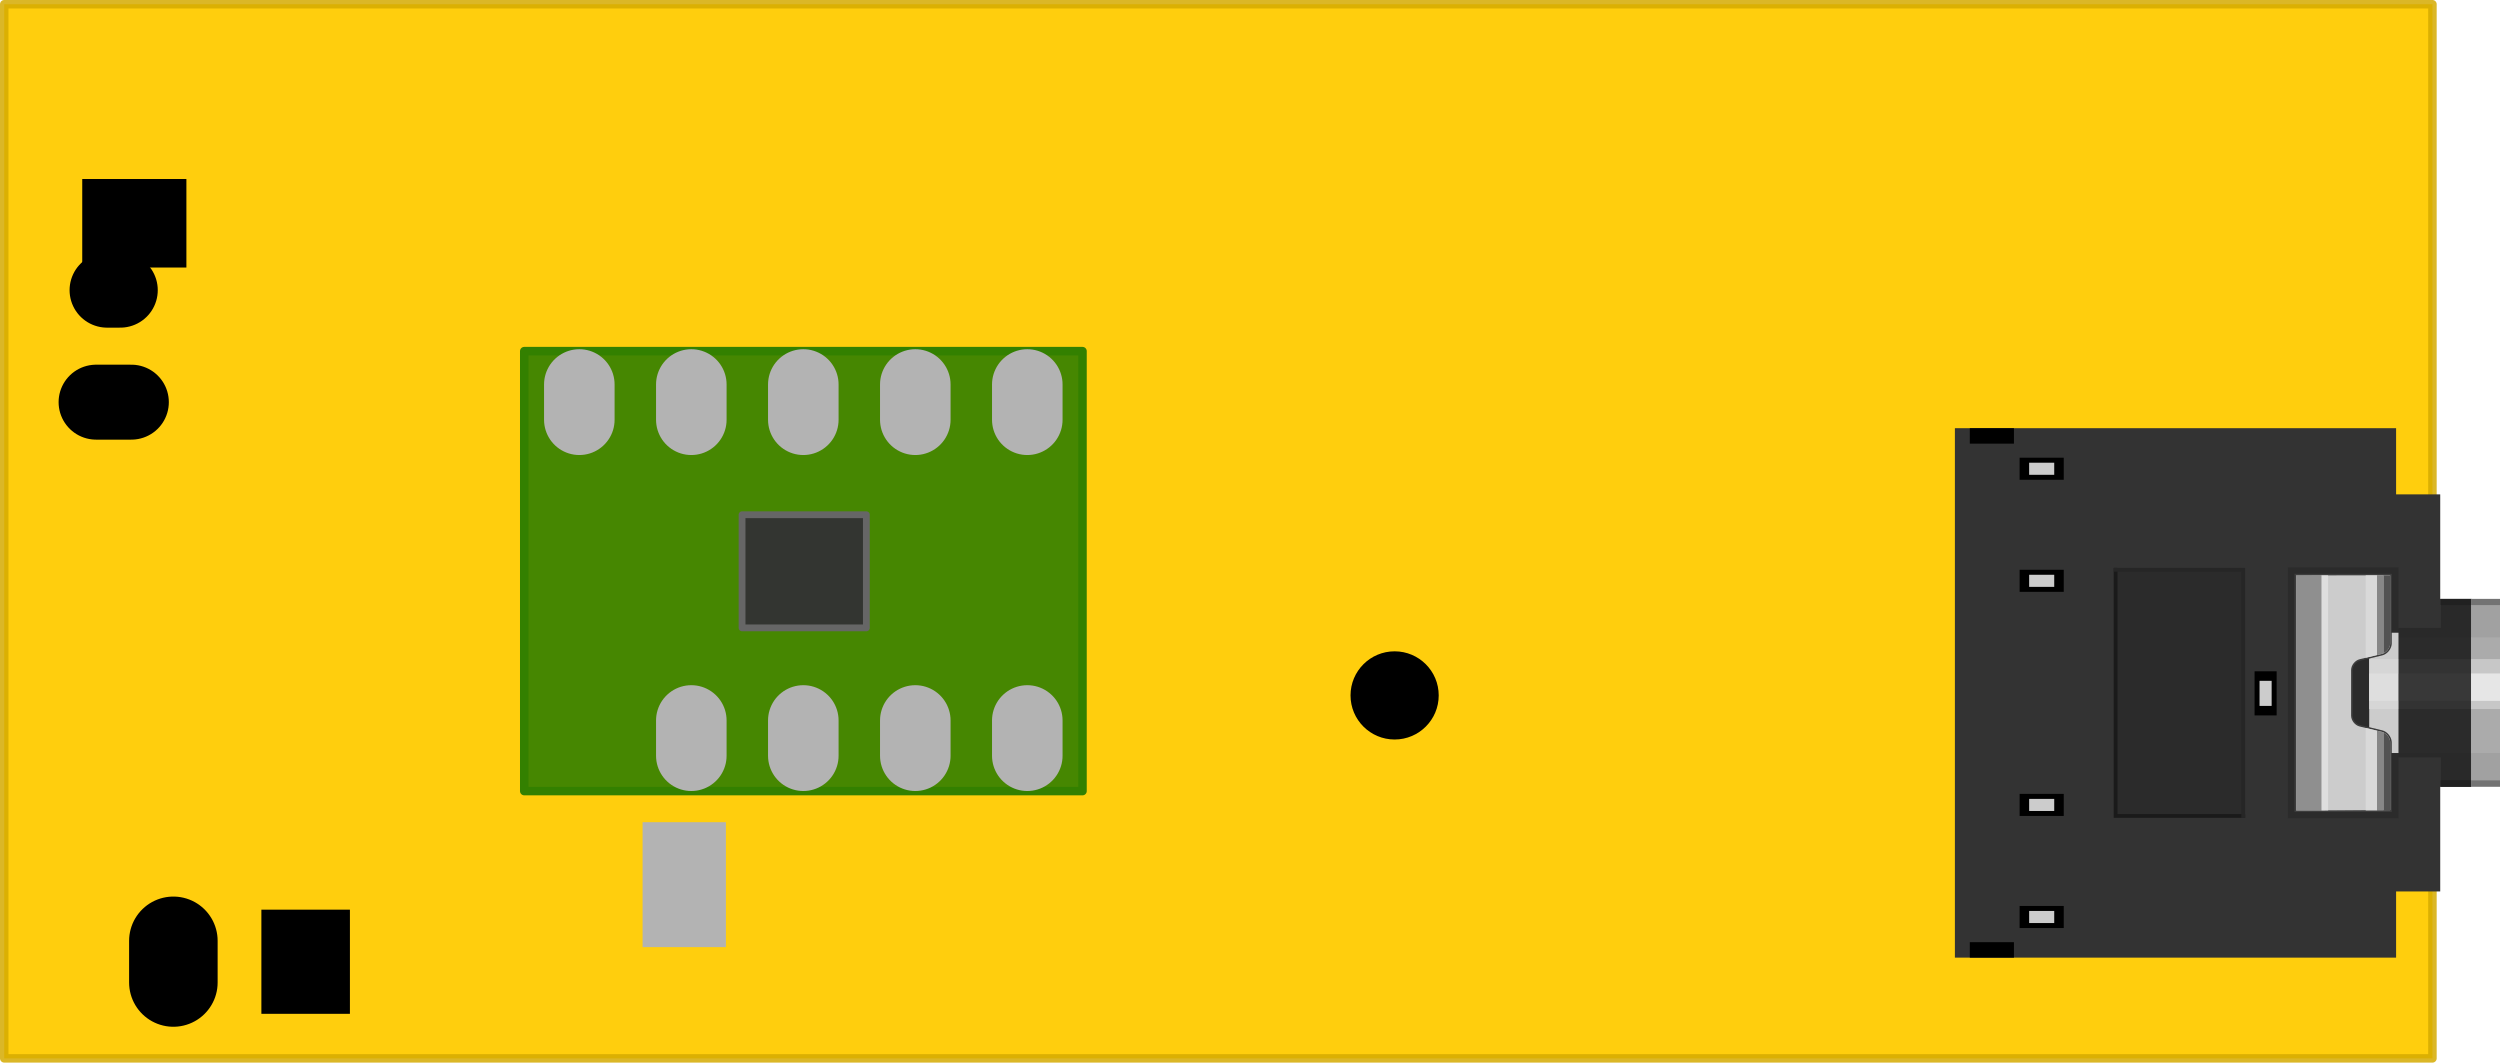 <?xml version="1.0" encoding="UTF-8" standalone="no"?>
<!-- Created with Inkscape (http://www.inkscape.org/) -->

<svg
   xmlns:dc="http://purl.org/dc/elements/1.1/"
   xmlns:cc="http://creativecommons.org/ns#"
   xmlns:rdf="http://www.w3.org/1999/02/22-rdf-syntax-ns#"
   xmlns:svg="http://www.w3.org/2000/svg"
   xmlns="http://www.w3.org/2000/svg"
   xmlns:sodipodi="http://sodipodi.sourceforge.net/DTD/sodipodi-0.dtd"
   xmlns:inkscape="http://www.inkscape.org/namespaces/inkscape"
   width="56.7mm"
   height="24.1mm"
   viewBox="0 0 56.7 24.1"
   version="1.1"
   id="svg7012"
   inkscape:version="0.92.5 (2060ec1f9f, 2020-04-08)"
   sodipodi:docname="qn8035-board.svg">
  <defs
     id="defs7006" />
  <sodipodi:namedview
     id="base"
     pagecolor="#ffffff"
     bordercolor="#666666"
     borderopacity="1.0"
     inkscape:pageopacity="0.0"
     inkscape:pageshadow="2"
     inkscape:zoom="3.3178776"
     inkscape:cx="102.99033"
     inkscape:cy="60.570609"
     inkscape:document-units="mm"
     inkscape:current-layer="layer1"
     showgrid="false"
     inkscape:snap-global="false"
     inkscape:window-width="1848"
     inkscape:window-height="1016"
     inkscape:window-x="72"
     inkscape:window-y="27"
     inkscape:window-maximized="1"
     fit-margin-top="0"
     fit-margin-left="0"
     fit-margin-right="0"
     fit-margin-bottom="0" />
  <g
     inkscape:label="Layer 1"
     inkscape:groupmode="layer"
     id="layer1"
     style="display:inline"
     transform="translate(-79.944,-96.433)">
    <rect
       style="fill:#ffcc00;fill-opacity:0.946;stroke:#d4aa00;stroke-width:0.192;stroke-linecap:round;stroke-linejoin:round;stroke-miterlimit:4;stroke-dasharray:none;stroke-opacity:0.847"
       id="rect8039"
       width="55.072"
       height="23.908"
       x="80.04"
       y="96.529" />
    <g
       transform="matrix(0.003,0,0,0.003,79.949,94.83)"
       style="fill:#000000;fill-opacity:0;stroke:#000000;stroke-width:-0;stroke-linecap:round;stroke-linejoin:round;stroke-opacity:1"
       id="g8" />
    <g
       transform="matrix(0.003,0,0,0.003,79.949,94.83)"
       style="fill:#000000;fill-opacity:1;stroke:#000000;stroke-width:39.37;stroke-linecap:round;stroke-linejoin:round;stroke-opacity:1"
       id="g14" />
    <g
       transform="matrix(0.003,0,0,0.003,79.949,94.83)"
       style="fill:#000000;fill-opacity:0;stroke:#000000;stroke-width:-0;stroke-linecap:round;stroke-linejoin:round;stroke-opacity:1"
       id="g16" />
    <g
       transform="matrix(0.003,0,0,0.003,79.949,94.83)"
       style="fill:#000000;fill-opacity:1;stroke:#000000;stroke-width:39.37;stroke-linecap:round;stroke-linejoin:round;stroke-opacity:1"
       id="g18" />
    <g
       transform="matrix(0.003,0,0,0.003,79.949,94.83)"
       style="fill:#000000;fill-opacity:1;stroke:#000000;stroke-width:39.37;stroke-linecap:round;stroke-linejoin:round;stroke-opacity:1"
       id="g24" />
    <g
       transform="matrix(0.003,0,0,0.003,79.949,94.83)"
       style="fill:#000000;fill-opacity:1;stroke:#000000;stroke-width:39.37;stroke-linecap:round;stroke-linejoin:round;stroke-opacity:1"
       id="g30" />
    <g
       transform="matrix(0.003,0,0,0.003,79.949,94.83)"
       style="fill:#000000;fill-opacity:0;stroke:#000000;stroke-width:-0;stroke-linecap:round;stroke-linejoin:round;stroke-opacity:1"
       id="g32" />
    <g
       transform="matrix(0.003,0,0,0.003,79.949,94.83)"
       style="fill:#000000;fill-opacity:1;stroke:#000000;stroke-width:39.37;stroke-linecap:round;stroke-linejoin:round;stroke-opacity:1"
       id="g34" />
    <g
       transform="matrix(0.003,0,0,0.003,79.949,94.83)"
       style="fill:#000000;fill-opacity:1;stroke:#000000;stroke-width:39.37;stroke-linecap:round;stroke-linejoin:round;stroke-opacity:1"
       id="g40" />
    <g
       transform="matrix(0.003,0,0,0.003,79.949,94.83)"
       style="fill:#000000;fill-opacity:0;stroke:#000000;stroke-width:-0;stroke-linecap:round;stroke-linejoin:round;stroke-opacity:1"
       id="g46" />
    <g
       transform="matrix(0.003,0,0,0.003,79.949,94.83)"
       style="fill:#000000;fill-opacity:1;stroke:#000000;stroke-width:39.37;stroke-linecap:round;stroke-linejoin:round;stroke-opacity:1"
       id="g54" />
    <g
       transform="matrix(0.003,0,0,0.003,79.949,94.83)"
       style="fill:#000000;fill-opacity:0;stroke:#000000;stroke-width:-0;stroke-linecap:round;stroke-linejoin:round;stroke-opacity:1"
       id="g56" />
    <g
       transform="matrix(0.003,0,0,0.003,79.949,94.83)"
       style="fill:#000000;fill-opacity:1;stroke:#000000;stroke-width:39.37;stroke-linecap:round;stroke-linejoin:round;stroke-opacity:1"
       id="g58" />
    <g
       transform="matrix(0.003,0,0,0.003,79.949,94.83)"
       style="fill:#000000;fill-opacity:1;stroke:#000000;stroke-width:39.37;stroke-linecap:round;stroke-linejoin:round;stroke-opacity:1"
       id="g64" />
    <g
       transform="matrix(0.003,0,0,0.003,79.949,94.83)"
       style="fill:#000000;fill-opacity:1;stroke:#000000;stroke-width:39.37;stroke-linecap:round;stroke-linejoin:round;stroke-opacity:1"
       id="g70" />
    <g
       transform="matrix(0.003,0,0,0.003,79.949,94.83)"
       style="fill:#000000;fill-opacity:0;stroke:#000000;stroke-width:-0;stroke-linecap:round;stroke-linejoin:round;stroke-opacity:1"
       id="g72" />
    <g
       transform="matrix(0.003,0,0,0.003,79.949,94.83)"
       style="fill:#000000;fill-opacity:1;stroke:#000000;stroke-width:39.37;stroke-linecap:round;stroke-linejoin:round;stroke-opacity:1"
       id="g74" />
    <g
       transform="matrix(0.003,0,0,0.003,79.949,94.83)"
       style="fill:#000000;fill-opacity:1;stroke:#000000;stroke-width:39.37;stroke-linecap:round;stroke-linejoin:round;stroke-opacity:1"
       id="g80" />
    <g
       transform="matrix(0.003,0,0,0.003,79.949,94.83)"
       style="fill:#000000;fill-opacity:1;stroke:#000000;stroke-width:39.37;stroke-linecap:round;stroke-linejoin:round;stroke-opacity:1"
       id="g86" />
    <g
       transform="matrix(0.003,0,0,0.003,79.949,94.83)"
       style="fill:#000000;fill-opacity:0;stroke:#000000;stroke-width:-0;stroke-linecap:round;stroke-linejoin:round;stroke-opacity:1"
       id="g88" />
    <g
       transform="matrix(0.003,0,0,0.003,79.949,94.83)"
       style="fill:#000000;fill-opacity:1;stroke:#000000;stroke-width:39.37;stroke-linecap:round;stroke-linejoin:round;stroke-opacity:1"
       id="g90" />
    <g
       transform="matrix(0.003,0,0,0.003,79.949,94.83)"
       style="fill:#000000;fill-opacity:1;stroke:#000000;stroke-width:39.37;stroke-linecap:round;stroke-linejoin:round;stroke-opacity:1"
       id="g96" />
    <g
       transform="matrix(0.003,0,0,0.003,79.949,94.83)"
       style="fill:#000000;fill-opacity:1;stroke:#000000;stroke-width:39.37;stroke-linecap:round;stroke-linejoin:round;stroke-opacity:1"
       id="g102" />
    <g
       transform="matrix(0.003,0,0,0.003,79.949,94.83)"
       style="fill:#000000;fill-opacity:0;stroke:#000000;stroke-width:-0;stroke-linecap:round;stroke-linejoin:round;stroke-opacity:1"
       id="g104" />
    <g
       transform="matrix(0.003,0,0,0.003,79.949,94.83)"
       style="fill:#000000;fill-opacity:1;stroke:#000000;stroke-width:39.37;stroke-linecap:round;stroke-linejoin:round;stroke-opacity:1"
       id="g106" />
    <g
       transform="matrix(0.003,0,0,0.003,79.949,94.83)"
       style="fill:#000000;fill-opacity:1;stroke:#000000;stroke-width:39.37;stroke-linecap:round;stroke-linejoin:round;stroke-opacity:1"
       id="g114" />
    <g
       transform="matrix(0.003,0,0,0.003,79.949,94.83)"
       style="fill:#000000;fill-opacity:0;stroke:#000000;stroke-width:-0;stroke-linecap:round;stroke-linejoin:round;stroke-opacity:1"
       id="g116" />
    <g
       transform="matrix(0.003,0,0,0.003,79.949,94.83)"
       style="fill:#000000;fill-opacity:1;stroke:#000000;stroke-width:39.37;stroke-linecap:round;stroke-linejoin:round;stroke-opacity:1"
       id="g118" />
    <g
       transform="matrix(0.003,0,0,0.003,79.949,94.83)"
       style="fill:#000000;fill-opacity:1;stroke:#000000;stroke-width:39.37;stroke-linecap:round;stroke-linejoin:round;stroke-opacity:1"
       id="g124" />
    <g
       transform="matrix(0.003,0,0,0.003,79.949,94.83)"
       style="fill:#000000;fill-opacity:1;stroke:#000000;stroke-width:39.37;stroke-linecap:round;stroke-linejoin:round;stroke-opacity:1"
       id="g130" />
    <g
       transform="matrix(0.003,0,0,0.003,79.949,94.83)"
       style="fill:#000000;fill-opacity:0;stroke:#000000;stroke-width:-0;stroke-linecap:round;stroke-linejoin:round;stroke-opacity:1"
       id="g132" />
    <g
       transform="matrix(0.003,0,0,0.003,79.949,94.83)"
       style="fill:#000000;fill-opacity:1;stroke:#000000;stroke-width:39.37;stroke-linecap:round;stroke-linejoin:round;stroke-opacity:1"
       id="g134" />
    <g
       transform="matrix(0.003,0,0,0.003,79.949,94.83)"
       style="fill:#000000;fill-opacity:1;stroke:#000000;stroke-width:39.37;stroke-linecap:round;stroke-linejoin:round;stroke-opacity:1"
       id="g140" />
    <g
       transform="matrix(0.003,0,0,0.003,79.949,94.83)"
       style="fill:#000000;fill-opacity:1;stroke:#000000;stroke-width:0;stroke-linecap:round;stroke-linejoin:round;stroke-opacity:1"
       id="g144" />
    <g
       transform="matrix(0.003,0,0,0.003,79.949,94.83)"
       style="fill:#000000;fill-opacity:1;stroke:#000000;stroke-width:39.37;stroke-linecap:round;stroke-linejoin:round;stroke-opacity:1"
       id="g146" />
    <g
       transform="matrix(0.003,0,0,0.003,79.949,94.83)"
       style="fill:#000000;fill-opacity:0;stroke:#000000;stroke-width:-0;stroke-linecap:round;stroke-linejoin:round;stroke-opacity:1"
       id="g148" />
    <g
       transform="matrix(0.003,0,0,0.003,79.949,94.83)"
       style="fill:#000000;fill-opacity:1;stroke:#000000;stroke-width:39.37;stroke-linecap:round;stroke-linejoin:round;stroke-opacity:1"
       id="g150" />
    <g
       transform="matrix(0.003,0,0,0.003,79.949,94.83)"
       style="fill:#000000;fill-opacity:1;stroke:#000000;stroke-width:39.37;stroke-linecap:round;stroke-linejoin:round;stroke-opacity:1"
       id="g156" />
    <g
       transform="matrix(0.003,0,0,0.003,79.949,94.83)"
       style="fill:#000000;fill-opacity:1;stroke:#000000;stroke-width:39.37;stroke-linecap:round;stroke-linejoin:round;stroke-opacity:1"
       id="g162" />
    <g
       transform="matrix(0.003,0,0,0.003,79.949,94.83)"
       style="fill:#000000;fill-opacity:0;stroke:#000000;stroke-width:-0;stroke-linecap:round;stroke-linejoin:round;stroke-opacity:1"
       id="g164" />
    <g
       transform="matrix(0.003,0,0,0.003,79.949,94.83)"
       style="fill:#000000;fill-opacity:1;stroke:#000000;stroke-width:39.37;stroke-linecap:round;stroke-linejoin:round;stroke-opacity:1"
       id="g166" />
    <g
       transform="matrix(0.003,0,0,0.003,79.949,94.83)"
       style="fill:#000000;fill-opacity:1;stroke:#000000;stroke-width:39.37;stroke-linecap:round;stroke-linejoin:round;stroke-opacity:1"
       id="g172" />
    <g
       transform="matrix(0.003,0,0,0.003,79.949,94.83)"
       style="fill:#000000;fill-opacity:1;stroke:#000000;stroke-width:0;stroke-linecap:round;stroke-linejoin:round;stroke-opacity:1"
       id="g176" />
    <g
       transform="matrix(0.003,0,0,0.003,79.949,94.83)"
       style="fill:#000000;fill-opacity:1;stroke:#000000;stroke-width:39.37;stroke-linecap:round;stroke-linejoin:round;stroke-opacity:1"
       id="g178" />
    <g
       transform="matrix(0.003,0,0,0.003,79.949,94.83)"
       style="fill:#000000;fill-opacity:0;stroke:#000000;stroke-width:-0;stroke-linecap:round;stroke-linejoin:round;stroke-opacity:1"
       id="g180" />
    <g
       transform="matrix(0.003,0,0,0.003,79.949,94.83)"
       style="fill:#000000;fill-opacity:1;stroke:#000000;stroke-width:39.37;stroke-linecap:round;stroke-linejoin:round;stroke-opacity:1"
       id="g182" />
    <g
       transform="matrix(0.003,0,0,0.003,79.949,94.83)"
       style="fill:#000000;fill-opacity:1;stroke:#000000;stroke-width:0;stroke-linecap:round;stroke-linejoin:round;stroke-opacity:1"
       id="g186">
      <path
         inkscape:connector-curvature="0"
         style="fill:#000000;fill-opacity:1;fill-rule:evenodd;stroke:#000000;stroke-width:0;stroke-linecap:round;stroke-linejoin:round;stroke-opacity:1"
         d="m 21309.1,4635.83 v 866.14 h -1574.8 v -866.14 z"
         id="path184" />
    </g>
    <g
       transform="matrix(0.003,0,0,0.003,79.949,94.83)"
       style="fill:#000000;fill-opacity:1;stroke:#000000;stroke-width:866.142;stroke-linecap:round;stroke-linejoin:round;stroke-opacity:1"
       id="g188" />
    <g
       transform="matrix(0.003,0,0,0.003,79.949,94.83)"
       style="fill:#000000;fill-opacity:0;stroke:#000000;stroke-width:-0;stroke-linecap:round;stroke-linejoin:round;stroke-opacity:1"
       id="g200" />
    <g
       transform="matrix(0.003,0,0,0.003,79.949,94.83)"
       style="fill:#000000;fill-opacity:0;stroke:#000000;stroke-width:866.142;stroke-linecap:round;stroke-linejoin:round;stroke-opacity:1"
       id="g202" />
    <g
       transform="matrix(0.003,0,0,0.003,79.949,94.83)"
       style="fill:#000000;fill-opacity:0;stroke:#000000;stroke-width:0;stroke-linecap:round;stroke-linejoin:round;stroke-opacity:1"
       id="g204" />
    <g
       transform="matrix(0.003,0,0,0.003,79.949,94.83)"
       style="fill:#000000;fill-opacity:1;stroke:#000000;stroke-width:0;stroke-linecap:round;stroke-linejoin:round;stroke-opacity:1"
       id="g208">
      <path
         inkscape:connector-curvature="0"
         style="fill:#000000;fill-opacity:1;fill-rule:evenodd;stroke:#000000;stroke-width:0;stroke-linecap:round;stroke-linejoin:round;stroke-opacity:1"
         d="m 1974.41,7411.42 h 669.29 v 787.4 h -669.29 z"
         id="path206" />
    </g>
    <g
       transform="matrix(0.003,0,0,0.003,79.949,94.83)"
       style="fill:#000000;fill-opacity:1;stroke:#000000;stroke-width:669.291;stroke-linecap:round;stroke-linejoin:round;stroke-opacity:1"
       id="g210" />
    <g
       transform="matrix(0.003,0,0,0.003,79.949,94.83)"
       style="fill:#000000;fill-opacity:0;stroke:#000000;stroke-width:669.291;stroke-linecap:round;stroke-linejoin:round;stroke-opacity:1"
       id="g214">
      <path
         inkscape:connector-curvature="0"
         d="m 1309,7647 v 315"
         id="path212" />
    </g>
    <g
       transform="matrix(0.003,0,0,0.003,79.949,94.83)"
       style="fill:#000000;fill-opacity:0;stroke:#000000;stroke-width:-0;stroke-linecap:round;stroke-linejoin:round;stroke-opacity:1"
       id="g216" />
    <g
       transform="matrix(0.003,0,0,0.003,79.949,94.83)"
       style="fill:#000000;fill-opacity:0;stroke:#000000;stroke-width:669.291;stroke-linecap:round;stroke-linejoin:round;stroke-opacity:1"
       id="g218" />
    <g
       transform="matrix(0.003,0,0,0.003,79.949,94.83)"
       style="fill:#000000;fill-opacity:0;stroke:#000000;stroke-width:0;stroke-linecap:round;stroke-linejoin:round;stroke-opacity:1"
       id="g220" />
    <g
       transform="matrix(0.003,0,0,0.003,79.949,94.83)"
       style="fill:#000000;fill-opacity:1;stroke:#000000;stroke-width:0;stroke-linecap:round;stroke-linejoin:round;stroke-opacity:1"
       id="g224">
      <path
         inkscape:connector-curvature="0"
         style="fill:#000000;fill-opacity:1;fill-rule:evenodd;stroke:#000000;stroke-width:0;stroke-linecap:round;stroke-linejoin:round;stroke-opacity:1"
         d="M 620.079,2557.09 V 1887.8 h 787.401 v 669.29 z"
         id="path222" />
    </g>
    <g
       transform="matrix(0.003,0,0,0.003,79.949,94.83)"
       style="fill:#000000;fill-opacity:1;stroke:#000000;stroke-width:669.291;stroke-linecap:round;stroke-linejoin:round;stroke-opacity:1"
       id="g226" />
    <path
       style="fill:#000000;fill-opacity:0;stroke:#000000;stroke-width:1.7;stroke-linecap:round;stroke-linejoin:round;stroke-opacity:1"
       id="path228"
       d="m 82.372,103.014 h 0.3"
       inkscape:connector-curvature="0" />
    <path
       style="fill:#000000;fill-opacity:0;stroke:#000000;stroke-width:1.7;stroke-linecap:round;stroke-linejoin:round;stroke-opacity:1"
       id="path230"
       d="m 82.123,105.554 h 0.8"
       inkscape:connector-curvature="0" />
    <g
       transform="matrix(0.003,0,0,0.003,79.949,94.83)"
       style="fill:#000000;fill-opacity:0;stroke:#000000;stroke-width:-0;stroke-linecap:round;stroke-linejoin:round;stroke-opacity:1"
       id="g234" />
    <g
       transform="matrix(0.003,0,0,0.003,79.949,94.83)"
       style="fill:#000000;fill-opacity:0;stroke:#000000;stroke-width:669.291;stroke-linecap:round;stroke-linejoin:round;stroke-opacity:1"
       id="g236" />
    <g
       transform="matrix(0.003,0,0,0.003,79.949,94.83)"
       style="fill:#000000;fill-opacity:0;stroke:#000000;stroke-width:0;stroke-linecap:round;stroke-linejoin:round;stroke-opacity:1"
       id="g238" />
    <g
       transform="matrix(0.003,0,0,0.003,79.949,94.83)"
       style="fill:#000000;fill-opacity:1;stroke:#000000;stroke-width:0;stroke-linecap:round;stroke-linejoin:round;stroke-opacity:1"
       id="g246" />
    <g
       transform="matrix(0.003,0,0,0.003,79.949,94.83)"
       style="fill:#000000;fill-opacity:0;stroke:#000000;stroke-width:-0;stroke-linecap:round;stroke-linejoin:round;stroke-opacity:1"
       id="g248" />
    <g
       transform="matrix(0.003,0,0,0.003,79.949,94.83)"
       style="fill:#000000;fill-opacity:1;stroke:#000000;stroke-width:39.37;stroke-linecap:round;stroke-linejoin:round;stroke-opacity:1"
       id="g256" />
    <g
       transform="matrix(0.003,0,0,0.003,79.949,94.83)"
       style="fill:#000000;fill-opacity:0;stroke:#000000;stroke-width:-0;stroke-linecap:round;stroke-linejoin:round;stroke-opacity:1"
       id="g258" />
    <g
       transform="matrix(0.003,0,0,0.003,79.949,94.83)"
       style="fill:#000000;fill-opacity:1;stroke:#000000;stroke-width:39.37;stroke-linecap:round;stroke-linejoin:round;stroke-opacity:1"
       id="g260" />
    <g
       transform="matrix(0.003,0,0,0.003,79.949,94.83)"
       style="fill:#000000;fill-opacity:1;stroke:#000000;stroke-width:39.37;stroke-linecap:round;stroke-linejoin:round;stroke-opacity:1"
       id="g268" />
    <g
       transform="matrix(0.003,0,0,0.003,79.949,94.83)"
       style="fill:#000000;fill-opacity:0;stroke:#000000;stroke-width:-0;stroke-linecap:round;stroke-linejoin:round;stroke-opacity:1"
       id="g270" />
    <g
       transform="matrix(0.003,0,0,0.003,79.949,94.83)"
       style="fill:#000000;fill-opacity:1;stroke:#000000;stroke-width:39.37;stroke-linecap:round;stroke-linejoin:round;stroke-opacity:1"
       id="g272" />
    <g
       transform="matrix(0.003,0,0,0.003,79.949,94.83)"
       style="fill:#000000;fill-opacity:1;stroke:#000000;stroke-width:39.37;stroke-linecap:round;stroke-linejoin:round;stroke-opacity:1"
       id="g278" />
    <g
       transform="matrix(0.003,0,0,0.003,79.949,94.83)"
       style="fill:#000000;fill-opacity:0;stroke:#000000;stroke-width:-0;stroke-linecap:round;stroke-linejoin:round;stroke-opacity:1"
       id="g284" />
    <g
       transform="matrix(0.003,0,0,0.003,79.949,94.83)"
       style="fill:#000000;fill-opacity:1;stroke:#000000;stroke-width:39.37;stroke-linecap:round;stroke-linejoin:round;stroke-opacity:1"
       id="g290" />
    <g
       transform="matrix(0.003,0,0,0.003,79.949,94.83)"
       style="fill:#000000;fill-opacity:0;stroke:#000000;stroke-width:-0;stroke-linecap:round;stroke-linejoin:round;stroke-opacity:1"
       id="g296" />
    <g
       transform="matrix(0.003,0,0,0.003,79.949,94.83)"
       style="fill:#000000;fill-opacity:1;stroke:#000000;stroke-width:39.37;stroke-linecap:round;stroke-linejoin:round;stroke-opacity:1"
       id="g304" />
    <g
       transform="matrix(0.003,0,0,0.003,79.949,94.83)"
       style="fill:#000000;fill-opacity:0;stroke:#000000;stroke-width:-0;stroke-linecap:round;stroke-linejoin:round;stroke-opacity:1"
       id="g306" />
    <g
       transform="matrix(0.003,0,0,0.003,79.949,94.83)"
       style="fill:#000000;fill-opacity:1;stroke:#000000;stroke-width:39.37;stroke-linecap:round;stroke-linejoin:round;stroke-opacity:1"
       id="g308" />
    <g
       transform="matrix(0.003,0,0,0.003,79.949,94.83)"
       style="fill:#000000;fill-opacity:1;stroke:#000000;stroke-width:39.37;stroke-linecap:round;stroke-linejoin:round;stroke-opacity:1"
       id="g314" />
    <g
       transform="matrix(0.003,0,0,0.003,79.949,94.83)"
       style="fill:#000000;fill-opacity:0;stroke:#000000;stroke-width:-0;stroke-linecap:round;stroke-linejoin:round;stroke-opacity:1"
       id="g320" />
    <g
       transform="matrix(0.003,0,0,0.003,79.949,94.83)"
       style="fill:#000000;fill-opacity:1;stroke:#000000;stroke-width:629.921;stroke-linecap:round;stroke-linejoin:round;stroke-opacity:1"
       id="g326" />
    <g
       transform="matrix(0.003,0,0,0.003,79.949,94.83)"
       style="fill:#000000;fill-opacity:0;stroke:#000000;stroke-width:-0;stroke-linecap:round;stroke-linejoin:round;stroke-opacity:1"
       id="g348" />
    <g
       transform="matrix(0.003,0,0,0.003,79.949,94.83)"
       style="fill:#000000;fill-opacity:0;stroke:#000000;stroke-width:629.921;stroke-linecap:round;stroke-linejoin:round;stroke-opacity:1"
       id="g350" />
    <g
       transform="matrix(0.003,0,0,0.003,79.949,94.83)"
       style="fill:#000000;fill-opacity:1;stroke:#000000;stroke-width:39.37;stroke-linecap:round;stroke-linejoin:round;stroke-opacity:1"
       id="g356" />
    <g
       transform="matrix(0.003,0,0,0.003,79.949,94.83)"
       style="fill:#000000;fill-opacity:1;stroke:#000000;stroke-width:39.37;stroke-linecap:round;stroke-linejoin:round;stroke-opacity:1"
       id="g362" />
    <g
       transform="matrix(0.003,0,0,0.003,79.949,94.83)"
       style="fill:#000000;fill-opacity:0;stroke:#000000;stroke-width:-0;stroke-linecap:round;stroke-linejoin:round;stroke-opacity:1"
       id="g364" />
    <g
       transform="matrix(0.003,0,0,0.003,79.949,94.83)"
       style="fill:#000000;fill-opacity:0;stroke:#000000;stroke-width:-0;stroke-linecap:round;stroke-linejoin:round;stroke-opacity:1"
       id="g366" />
    <g
       transform="matrix(0.003,0,0,0.003,79.949,94.83)"
       style="fill:#000000;fill-opacity:0;stroke:#000000;stroke-width:-0;stroke-linecap:round;stroke-linejoin:round;stroke-opacity:1"
       id="g368" />
    <g
       transform="matrix(0.003,0,0,0.003,79.949,94.83)"
       style="fill:#000000;fill-opacity:0;stroke:#000000;stroke-width:-0;stroke-linecap:round;stroke-linejoin:round;stroke-opacity:1"
       id="g370" />
    <g
       id="g7809">
      <rect
         y="104.397"
         x="91.834"
         height="9.978"
         width="12.661"
         id="rect8074"
         style="fill:#338000;fill-opacity:0.904;stroke:#338000;stroke-width:0.193;stroke-linecap:round;stroke-linejoin:round;stroke-opacity:1" />
      <rect
         y="108.107"
         x="96.774"
         height="2.566"
         width="2.819"
         id="rect7682"
         style="fill:#333333;fill-opacity:0.967;stroke:#666666;stroke-width:0.154;stroke-linecap:round;stroke-linejoin:round;stroke-opacity:1" />
    </g>
    <g
       id="g7833">
      <g
         id="g324"
         style="fill:#b3b3b3;fill-opacity:1;stroke:#b3b3b3;stroke-width:0;stroke-linecap:round;stroke-linejoin:round;stroke-opacity:1"
         transform="matrix(0.003,0,0,0.003,79.949,94.83)">
        <path
           id="path322"
           d="M 5486.22,7694.88 H 4856.3 V 6750 h 629.92 z"
           style="fill:#b3b3b3;fill-opacity:1;fill-rule:evenodd;stroke:#b3b3b3;stroke-width:0;stroke-linecap:round;stroke-linejoin:round;stroke-opacity:1"
           inkscape:connector-curvature="0" />
      </g>
      <path
         inkscape:connector-curvature="0"
         d="m 103.243,105.953 v -0.8"
         id="path328"
         style="fill:#b3b3b3;fill-opacity:0;stroke:#b3b3b3;stroke-width:1.6;stroke-linecap:round;stroke-linejoin:round;stroke-opacity:1" />
      <path
         inkscape:connector-curvature="0"
         d="m 95.623,113.573 v -0.8"
         id="path330"
         style="fill:#b3b3b3;fill-opacity:0;stroke:#b3b3b3;stroke-width:1.6;stroke-linecap:round;stroke-linejoin:round;stroke-opacity:1" />
      <path
         inkscape:connector-curvature="0"
         d="m 100.703,105.953 v -0.8"
         id="path332"
         style="fill:#b3b3b3;fill-opacity:0;stroke:#b3b3b3;stroke-width:1.6;stroke-linecap:round;stroke-linejoin:round;stroke-opacity:1" />
      <path
         inkscape:connector-curvature="0"
         d="m 98.163,113.573 v -0.8"
         id="path334"
         style="fill:#b3b3b3;fill-opacity:0;stroke:#b3b3b3;stroke-width:1.6;stroke-linecap:round;stroke-linejoin:round;stroke-opacity:1" />
      <path
         inkscape:connector-curvature="0"
         d="m 98.163,105.953 v -0.8"
         id="path336"
         style="fill:#b3b3b3;fill-opacity:0;stroke:#b3b3b3;stroke-width:1.6;stroke-linecap:round;stroke-linejoin:round;stroke-opacity:1" />
      <path
         inkscape:connector-curvature="0"
         d="m 100.703,113.573 v -0.8"
         id="path338"
         style="fill:#b3b3b3;fill-opacity:0;stroke:#b3b3b3;stroke-width:1.6;stroke-linecap:round;stroke-linejoin:round;stroke-opacity:1" />
      <path
         inkscape:connector-curvature="0"
         d="m 95.623,105.953 v -0.8"
         id="path340"
         style="fill:#b3b3b3;fill-opacity:0;stroke:#b3b3b3;stroke-width:1.6;stroke-linecap:round;stroke-linejoin:round;stroke-opacity:1" />
      <path
         inkscape:connector-curvature="0"
         d="m 103.243,113.573 v -0.8"
         id="path342"
         style="fill:#b3b3b3;fill-opacity:0;stroke:#b3b3b3;stroke-width:1.6;stroke-linecap:round;stroke-linejoin:round;stroke-opacity:1" />
      <path
         inkscape:connector-curvature="0"
         d="m 93.083,105.953 v -0.8"
         id="path344"
         style="fill:#b3b3b3;fill-opacity:0;stroke:#b3b3b3;stroke-width:1.6;stroke-linecap:round;stroke-linejoin:round;stroke-opacity:1" />
      <g
         partID="854161580"
         id="g6127"
         transform="matrix(0,-0.353,0.353,0,124.281,118.152)">
        <g
           id="breadboard">
          <rect
             x="15.416"
             id="connector0pin"
             width="3.125"
             y="18.546"
             height="2.834"
             style="fill:none" />
          <g
             x="15.562"
             id="connector0terminal"
             width="2.834"
             y="19.254"
             height="1.418"
             style="fill:none" />
          <rect
             x="1.193"
             id="connector1pin"
             width="2.835"
             y="4.014"
             height="3.125"
             style="fill:none" />
          <g
             x="1.901"
             id="connector1terminal"
             width="1.418"
             y="4.159"
             height="2.834"
             style="fill:none" />
          <rect
             x="8.393"
             id="connector2pin"
             width="2.835"
             y="4.014"
             height="3.125"
             style="fill:none" />
          <g
             x="9.102"
             id="connector2terminal"
             width="1.418"
             y="4.159"
             height="2.834"
             style="fill:none" />
          <rect
             x="22.793"
             id="connector3pin"
             width="2.834"
             y="4.014"
             height="3.125"
             style="fill:none" />
          <g
             x="23.501"
             id="connector3terminal"
             width="1.418"
             y="4.159"
             height="2.834"
             style="fill:none" />
          <rect
             x="29.993"
             id="connector4pin"
             width="2.834"
             y="4.014"
             height="3.125"
             style="fill:none" />
          <g
             x="30.701"
             id="connector4terminal"
             width="1.418"
             y="4.159"
             height="2.834"
             style="fill:none" />
          <polygon
             points="4.252,31.182 29.764,31.182 29.764,28.347 34.016,28.347 34.016,0 0,0 0,28.347 4.252,28.347 "
             id="polygon6022"
             style="fill:#333333" />
          <rect
             x="33.023"
             width="0.992"
             y="0.958"
             height="2.836"
             id="rect6024" />
          <rect
             width="0.992"
             y="0.958"
             height="2.836"
             id="rect6026"
             x="0" />
          <rect
             x="1.901"
             width="1.418"
             y="4.158"
             height="2.836"
             id="rect6028" />
          <rect
             x="2.222"
             width="0.777"
             y="4.771"
             height="1.611"
             id="rect6030"
             style="fill:#cccccc" />
          <rect
             x="30.701"
             width="1.418"
             y="4.158"
             height="2.836"
             id="rect6032" />
          <rect
             x="9.102"
             width="1.418"
             y="4.159"
             height="2.834"
             id="rect6034" />
          <rect
             x="23.501"
             width="1.418"
             y="4.159"
             height="2.834"
             id="rect6036" />
          <rect
             x="31.021"
             width="0.777"
             y="4.771"
             height="1.611"
             id="rect6038"
             style="fill:#cccccc" />
          <rect
             x="23.821"
             width="0.777"
             y="4.771"
             height="1.611"
             id="rect6040"
             style="fill:#cccccc" />
          <rect
             x="9.422"
             width="0.777"
             y="4.771"
             height="1.611"
             id="rect6042"
             style="fill:#cccccc" />
          <rect
             x="9.102"
             width="15.817"
             y="10.324"
             height="8.204"
             id="rect6044"
             style="fill:#2b2b2b" />
          <g
             id="g6050">
            <rect
               x="9.102"
               width="15.817"
               y="21.542"
               height="6.805"
               id="rect6046"
               style="fill:#2b2b2b" />
            <path
               d="M 25.072,28.5 H 8.948 v -7.111 h 16.124 z M 9.255,28.193 h 15.511 v -6.498 h -15.511 z"
               id="path6048"
               inkscape:connector-curvature="0"
               style="fill:#2b2b2b" />
          </g>
          <polyline
             points="9.102,18.528,9.102,10.324,24.919,10.324"
             id="polyline6052"
             style="fill:none;stroke:#1a1a1a;stroke-width:0.247;stroke-linecap:square" />
          <polyline
             points="24.92,10.323,24.92,18.527,9.103,18.527"
             id="polyline6054"
             style="fill:none;stroke:#262626;stroke-width:0.247;stroke-linecap:square" />
          <g
             id="g6064">
            <line
               y1="27.543"
               y2="27.546"
               x2="14.455"
               x1="14.457"
               id="line6056"
               style="fill:#525252" />
            <line
               y1="27.546"
               y2="27.543"
               x2="19.562"
               x1="19.564"
               id="line6058"
               style="fill:#525252" />
            <rect
               x="19.564"
               width="4.996"
               y="27.543"
               height="0.003"
               id="rect6060"
               style="fill:#cccccc" />
            <rect
               x="9.46"
               width="4.997"
               y="27.543"
               height="0.003"
               id="rect6062"
               style="fill:#cccccc" />
          </g>
          <polygon
             points="10.975,31.182 10.975,33.183 23.048,33.183 23.048,31.182 21.148,31.182 21.148,28.5 12.874,28.5 12.874,31.182 "
             id="polygon6066"
             style="fill:#2b2b2b" />
          <polygon
             points="13.146,28.5 12.874,28.5 12.874,31.182 11.405,31.182 11.405,33.183 13.146,33.183 "
             id="polygon6068"
             style="fill:#292929" />
          <polygon
             points="20.573,28.5 21.182,28.5 21.182,31.182 22.65,31.182 22.65,33.183 20.573,33.183 "
             id="polygon6070"
             style="fill:#292929" />
          <rect
             x="13.146"
             width="7.728"
             y="26.619"
             height="1.881"
             id="rect6072"
             style="fill:#cccccc" />
          <rect
             x="15.972"
             width="3.21"
             y="26.619"
             height="1.881"
             id="rect6074"
             style="fill:#d6d6d6" />
          <g
             id="g6080">
            <path
               d="M 20.155,28.019 C 19.83,27.988 19.535,27.739 19.464,27.44 l -0.34,-1.42 c -0.067,-0.283 -0.359,-0.514 -0.65,-0.514 h -2.926 c -0.291,0 -0.583,0.23 -0.65,0.514 l -0.342,1.42 c -0.071,0.299 -0.366,0.548 -0.687,0.579 H 9.46 l -0.05,-6.099 15.15,-0.05 0.05,6.148 H 20.155 Z"
               id="path6076"
               inkscape:connector-curvature="0"
               style="fill:#cccccc" />
            <path
               d="m 24.561,21.92 v 6.049 h -4.405 c -0.293,-0.028 -0.575,-0.256 -0.643,-0.541 l -0.34,-1.42 c -0.072,-0.304 -0.387,-0.552 -0.699,-0.552 h -2.926 c -0.312,0 -0.627,0.248 -0.699,0.552 l -0.342,1.42 c -0.067,0.285 -0.35,0.513 -0.643,0.541 H 9.46 V 21.92 H 24.561 m 0.099,-0.1 h -0.1 -15.1 -0.1 v 0.1 6.049 0.1 h 0.1 4.404 c 0.351,-0.033 0.664,-0.299 0.74,-0.617 l 0.342,-1.42 c 0.061,-0.258 0.337,-0.476 0.602,-0.476 h 2.926 c 0.265,0 0.541,0.218 0.602,0.476 l 0.34,1.42 c 0.076,0.318 0.39,0.584 0.73,0.617 h 4.415 0.1 v -0.1 L 24.661,21.92 v -0.1 z"
               id="path6078"
               inkscape:connector-curvature="0"
               style="fill:#3d3d3d" />
          </g>
          <polygon
             points="14.755,26.396 9.46,26.396 9.46,27.12 14.581,27.12 "
             id="polygon6082"
             style="fill:#d9d9d9" />
          <polygon
             points="19.439,27.12 24.561,27.12 24.561,26.396 19.266,26.396 "
             id="polygon6084"
             style="fill:#d9d9d9" />
          <path
             d="m 19.513,27.428 c 0.01,0.041 0.032,0.077 0.05,0.115 h 4.998 V 27.12 H 19.44 Z"
             id="path6086"
             inkscape:connector-curvature="0"
             style="fill:#878787" />
          <path
             d="M 14.507,27.428 14.581,27.12 H 9.46 v 0.423 h 4.997 C 14.475,27.505 14.497,27.469 14.507,27.428 Z"
             id="path6088"
             inkscape:connector-curvature="0"
             style="fill:#878787" />
          <path
             d="m 20.155,27.969 h 4.405 v -0.423 h -4.996 c 0.108,0.226 0.341,0.398 0.591,0.423 z"
             id="path6090"
             inkscape:connector-curvature="0"
             style="fill:#525252" />
          <path
             d="M 14.455,27.546 H 9.46 v 0.423 h 4.404 C 14.114,27.944 14.348,27.772 14.455,27.546 Z"
             id="path6092"
             inkscape:connector-curvature="0"
             style="fill:#525252" />
          <rect
             x="9.46"
             width="15.101"
             y="21.92"
             height="1.846"
             id="rect6094"
             style="fill:#8f8f8f" />
          <g
             id="g6098">
            <polygon
               points="24.561,23.979 9.46,23.979 9.46,23.553 24.561,23.553 "
               id="polygon6096"
               style="fill:#dedede" />
          </g>
          <rect
             x="16.496"
             width="1.761"
             y="26.619"
             height="1.881"
             id="rect6100"
             style="fill:#dedede" />
          <rect
             x="15.972"
             width="3.21"
             y="28.517"
             height="4.648"
             id="rect6102"
             style="fill:#333333" />
          <rect
             x="16.496"
             width="1.761"
             y="28.517"
             height="4.648"
             id="rect6104"
             style="fill:#383838" />
          <rect
             x="10.975"
             width="0.431"
             y="31.182"
             height="2.001"
             id="rect6106"
             style="fill:#212121" />
          <rect
             x="22.65"
             width="0.397"
             y="31.182"
             height="2.001"
             id="rect6108"
             style="fill:#212121" />
          <rect
             x="10.975"
             width="12.071"
             y="33.165"
             height="1.881"
             id="rect6110"
             style="fill:#a1a1a1" />
          <rect
             x="13.146"
             width="7.427"
             y="33.165"
             height="1.881"
             id="rect6112"
             style="fill:#ababab" />
          <rect
             x="15.972"
             width="3.21"
             y="33.165"
             height="1.881"
             id="rect6114"
             style="fill:#c7c7c7" />
          <rect
             x="16.496"
             width="1.761"
             y="33.165"
             height="1.881"
             id="rect6116"
             style="fill:#e6e6e6" />
          <rect
             x="22.65"
             width="0.397"
             y="33.165"
             height="1.881"
             id="rect6118"
             style="fill:#737373" />
          <rect
             x="10.991"
             width="0.397"
             y="33.165"
             height="1.881"
             id="rect6120"
             style="fill:#737373" />
          <rect
             x="15.562"
             width="2.834"
             y="19.254"
             height="1.418"
             id="rect6122" />
          <rect
             x="16.173"
             width="1.611"
             y="19.574"
             height="0.777"
             id="rect6124"
             style="fill:#cccccc" />
        </g>
      </g>
    </g>
    <circle
       style="fill:#000000;fill-opacity:1;stroke:#000000;stroke-width:0;stroke-linecap:round;stroke-linejoin:round;stroke-opacity:1"
       id="circle10"
       r="1"
       cy="112.205"
       cx="111.574" />
  </g>
</svg>
